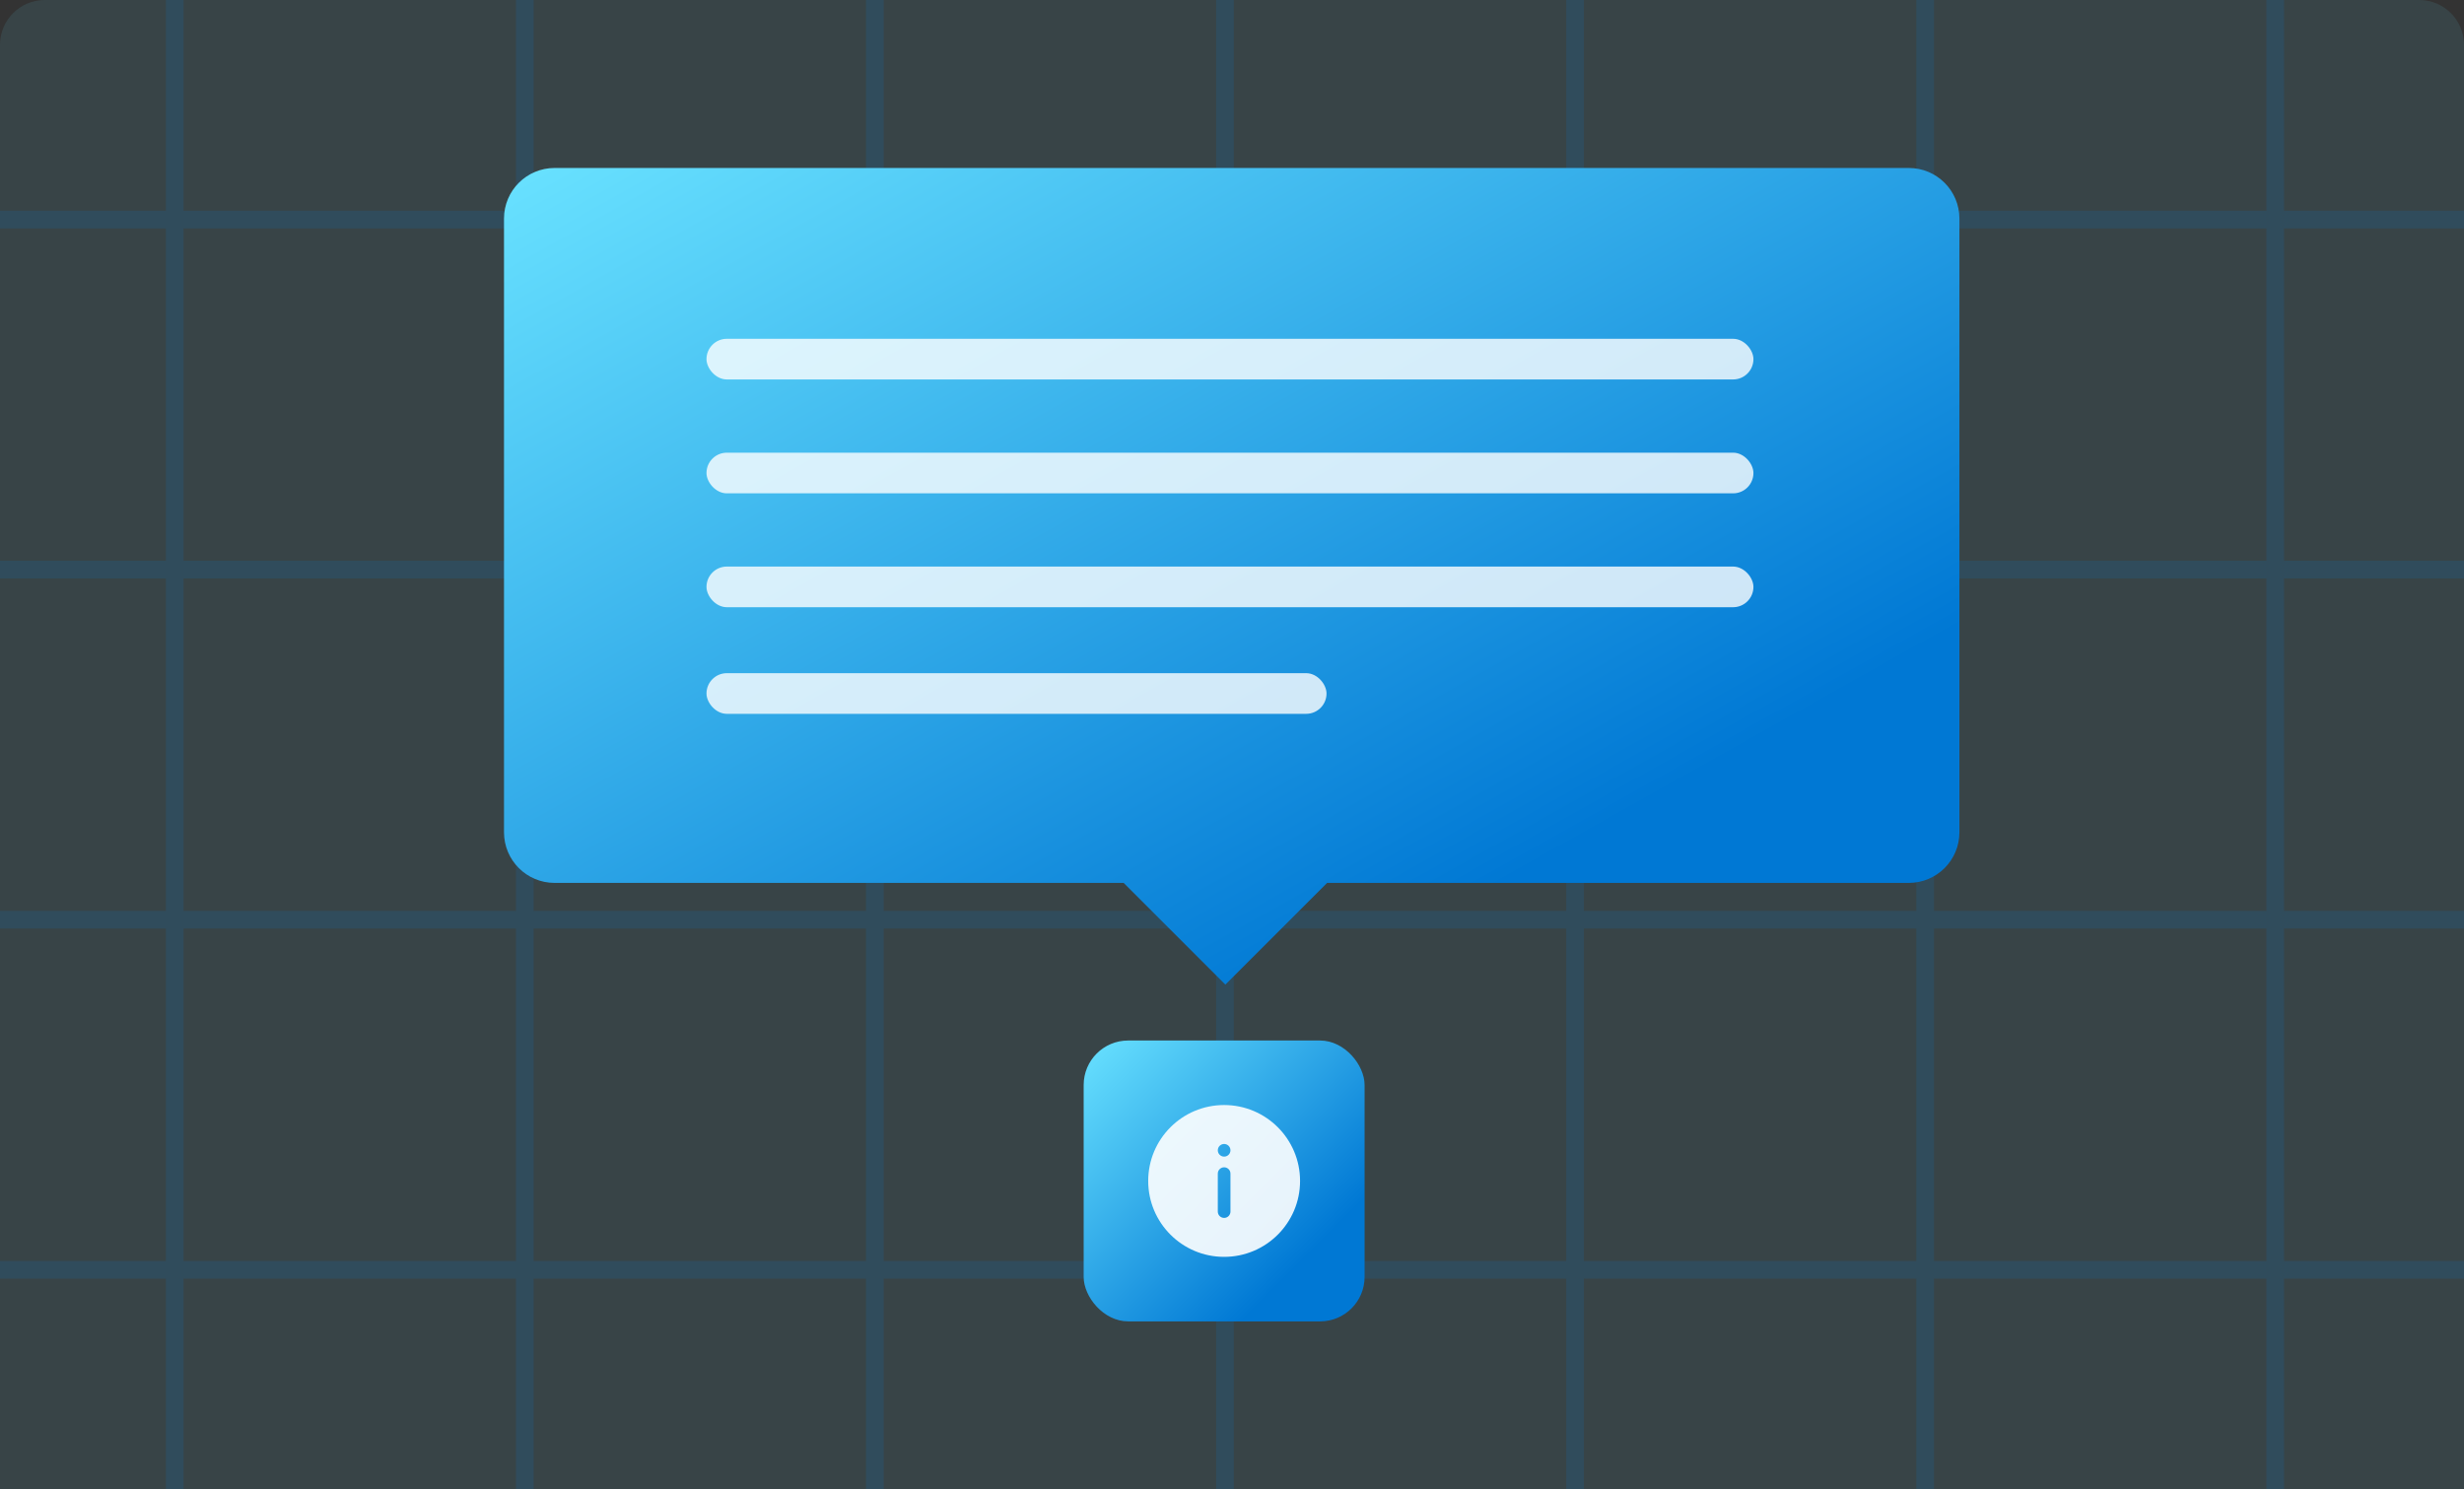 <svg width="220" height="133" viewBox="0 0 220 133" fill="none" xmlns="http://www.w3.org/2000/svg">
<rect x="0" y="0" width="220" height="133" fill="#333333" stroke="none"/>
<g clip-path="url(#clip0_869_16341)">
<path d="M0 4C0 1.791 1.791 0 4 0H216C218.209 0 220 1.791 220 4V133H0V4Z" fill="#69E2FF" fill-opacity="0.1"/>
<g opacity="0.15" clip-path="url(#clip1_869_16341)">
<path d="M15.599 -575.177V708.177" stroke="#0078D4" stroke-width="1.577" stroke-miterlimit="10"/>
<path d="M46.856 -575.177V708.177" stroke="#0078D4" stroke-width="1.577" stroke-miterlimit="10"/>
<path d="M78.113 -575.177V708.177" stroke="#0078D4" stroke-width="1.577" stroke-miterlimit="10"/>
<path d="M109.371 -575.177V708.177" stroke="#0078D4" stroke-width="1.577" stroke-miterlimit="10"/>
<path d="M140.629 -575.177V708.177" stroke="#0078D4" stroke-width="1.577" stroke-miterlimit="10"/>
<path d="M171.887 -575.177V708.177" stroke="#0078D4" stroke-width="1.577" stroke-miterlimit="10"/>
<path d="M203.144 -575.177V708.177" stroke="#0078D4" stroke-width="1.577" stroke-miterlimit="10"/>
<path d="M1076.71 19.608H-826.71" stroke="#0078D4" stroke-width="1.577" stroke-miterlimit="10"/>
<path d="M1076.71 50.869H-826.71" stroke="#0078D4" stroke-width="1.577" stroke-miterlimit="10"/>
<path d="M1076.71 82.131H-826.71" stroke="#0078D4" stroke-width="1.577" stroke-miterlimit="10"/>
<path d="M1076.71 113.392H-826.71" stroke="#0078D4" stroke-width="1.577" stroke-miterlimit="10"/>
</g>
<rect x="96.756" y="92.918" width="25.082" height="25.082" rx="3.971" fill="url(#paint0_linear_869_16341)"/>
<path opacity="0.9" fill-rule="evenodd" clip-rule="evenodd" d="M116.077 105.459C116.077 109.203 113.042 112.238 109.297 112.238C105.553 112.238 102.518 109.203 102.518 105.459C102.518 101.714 105.553 98.679 109.297 98.679C113.042 98.679 116.077 101.714 116.077 105.459ZM108.732 104.805C108.732 104.493 108.985 104.24 109.297 104.24C109.609 104.24 109.862 104.493 109.862 104.805V108.195C109.862 108.507 109.609 108.76 109.297 108.76C108.985 108.76 108.732 108.507 108.732 108.195V104.805ZM109.297 102.157C108.985 102.157 108.732 102.41 108.732 102.722C108.732 103.034 108.985 103.287 109.297 103.287C109.609 103.287 109.862 103.034 109.862 102.722C109.862 102.41 109.609 102.157 109.297 102.157Z" fill="white"/>
<path fill-rule="evenodd" clip-rule="evenodd" d="M49.52 15C47.024 15 45 17.024 45 19.52V74.324C45 76.82 47.024 78.844 49.52 78.844H100.327L109.409 87.926L118.491 78.844H170.428C172.924 78.844 174.948 76.82 174.948 74.324V19.52C174.948 17.024 172.924 15 170.428 15H49.52Z" fill="url(#paint1_linear_869_16341)"/>
<g opacity="0.8">
<rect x="63.08" y="50.594" width="93.477" height="3.63" rx="1.815" fill="white"/>
</g>
<g opacity="0.8">
<rect x="63.08" y="40.425" width="93.477" height="3.63" rx="1.815" fill="white"/>
</g>
<g opacity="0.8">
<rect x="63.08" y="30.255" width="93.477" height="3.63" rx="1.815" fill="white"/>
</g>
<g opacity="0.8">
<rect x="63.08" y="60.115" width="55.36" height="3.63" rx="1.815" fill="white"/>
</g>
</g>
<defs>
<linearGradient id="paint0_linear_869_16341" x1="96.756" y1="92.918" x2="121.838" y2="118" gradientUnits="userSpaceOnUse">
<stop stop-color="#69E2FF"/>
<stop offset="0.781" stop-color="#0078D4"/>
</linearGradient>
<linearGradient id="paint1_linear_869_16341" x1="45" y1="15" x2="107.248" y2="125.919" gradientUnits="userSpaceOnUse">
<stop stop-color="#69E2FF"/>
<stop offset="0.781" stop-color="#0078D4"/>
</linearGradient>
<clipPath id="clip0_869_16341">
<path d="M0 4C0 1.791 1.791 0 4 0H216C218.209 0 220 1.791 220 4V133H0V4Z" fill="white"/>
</clipPath>
<clipPath id="clip1_869_16341">
<rect width="1910" height="1285" fill="white" transform="translate(-830 -576)"/>
</clipPath>
</defs>
</svg>
